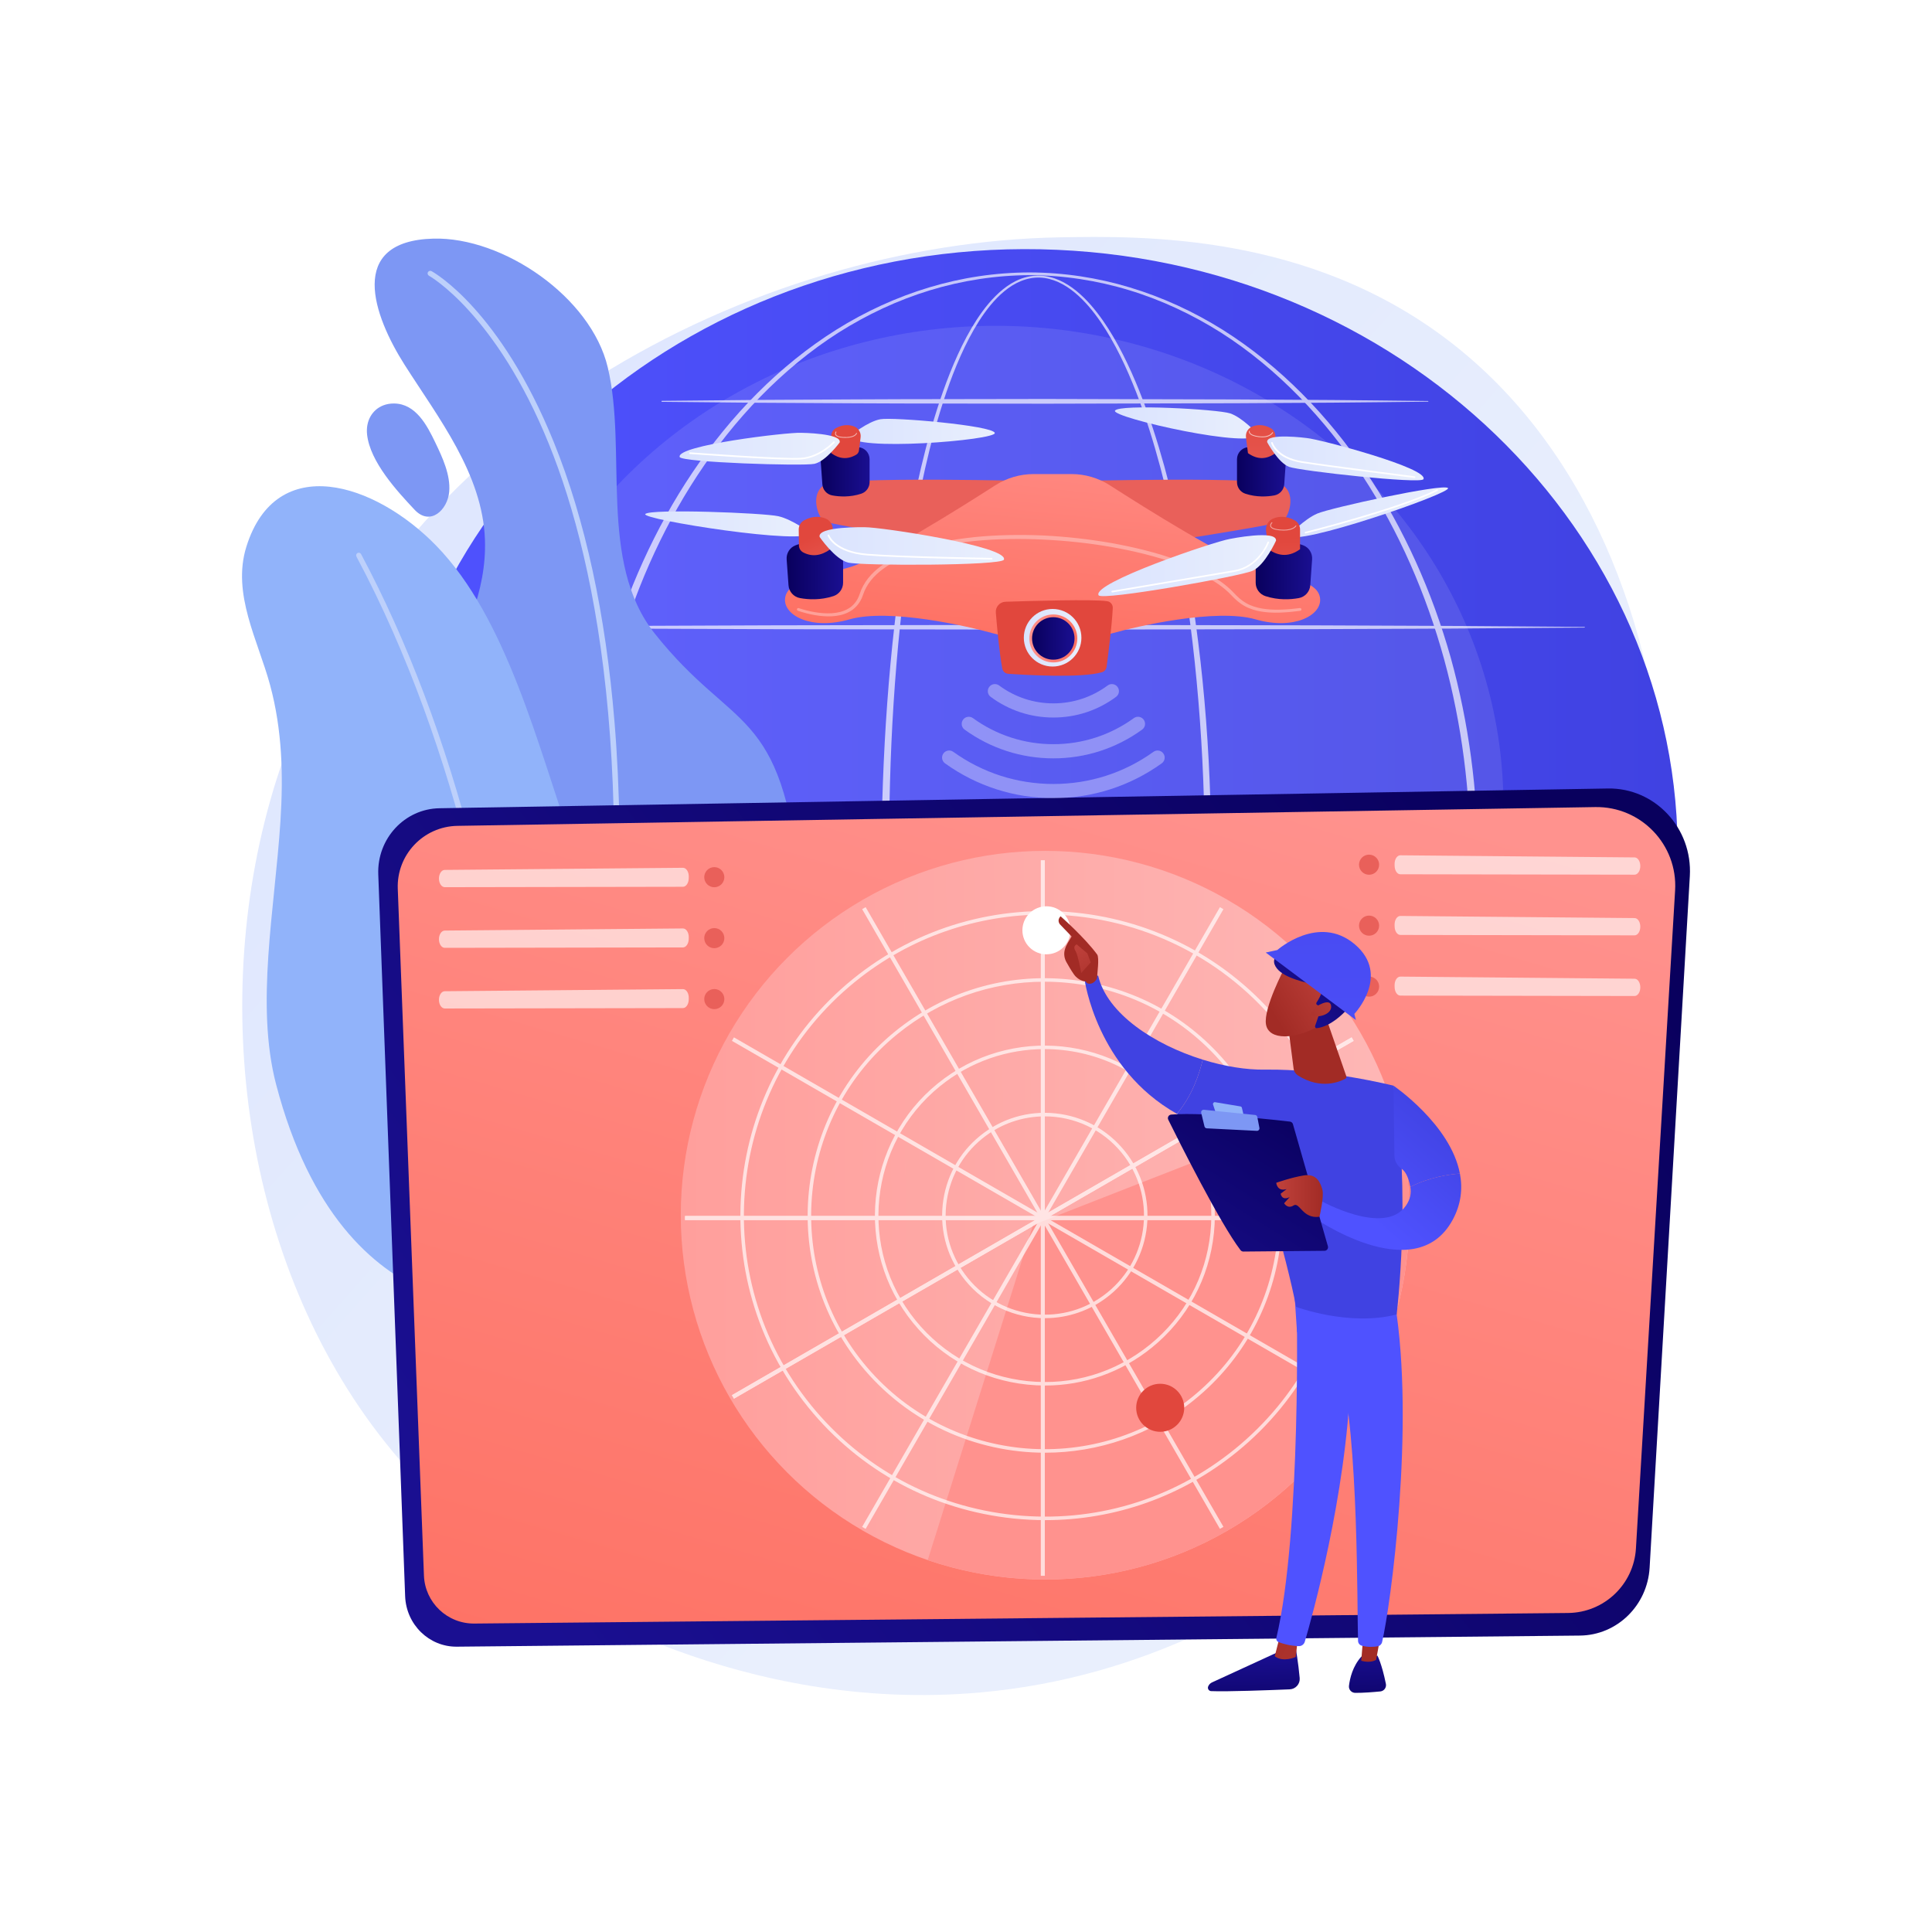 <?xml version="1.0" encoding="utf-8"?>
<!-- Generator: Adobe Illustrator 27.5.0, SVG Export Plug-In . SVG Version: 6.00 Build 0)  -->
<svg version="1.1" xmlns="http://www.w3.org/2000/svg" xmlns:xlink="http://www.w3.org/1999/xlink" x="0px" y="0px"
	 viewBox="0 0 3710 3710" style="enable-background:new 0 0 3710 3710;" xml:space="preserve">
<g id="Background">
	<g>
		<g>
			<rect style="fill:#FFFFFF;" width="3710" height="3710"/>
		</g>
	</g>
</g>
<g id="Illustration">
	<g>
		
			<linearGradient id="SVGID_1_" gradientUnits="userSpaceOnUse" x1="-3144.453" y1="5265.659" x2="-5180.406" y2="3068.122" gradientTransform="matrix(-0.997 0.1 -0.1 -0.995 -2488.753 5832.495)">
			<stop  offset="0" style="stop-color:#DAE3FE"/>
			<stop  offset="1" style="stop-color:#E9EFFD"/>
		</linearGradient>
		<path style="fill:url(#SVGID_1_);" d="M530.82,1497.447C744.754,818.911,1453.282,465.795,2035.087,455.736
			c158.857-2.747,478.479-8.272,749.354,200.507c520.197,400.948,540.741,1345.729,140.895,1943.161
			c-51.492,76.937-409.489,593.706-1042.209,650.544c-463.244,41.614-814.146-186.718-856.892-215.26
			c-54-36.057-173.803-122.592-288.458-267.415C468.378,2426.989,397.132,1921.465,530.82,1497.447z"/>
		<g>
			
				<linearGradient id="SVGID_00000078034017389150467530000014494370411541520005_" gradientUnits="userSpaceOnUse" x1="736.516" y1="1629.921" x2="3221.698" y2="1629.921">
				<stop  offset="0" style="stop-color:#4F52FF"/>
				<stop  offset="1" style="stop-color:#4042E2"/>
			</linearGradient>
			<path style="fill:url(#SVGID_00000078034017389150467530000014494370411541520005_);" d="M3220.652,1684.425
				c-27.887,635.247-606.353,1125.813-1292.039,1095.712c-685.686-30.102-1218.938-569.473-1191.05-1204.719
				c27.887-635.247,606.353-1125.813,1292.039-1095.712S3248.539,1049.179,3220.652,1684.425z"/>
			<ellipse style="opacity:0.1;fill:#FFFFFF;" cx="1911.847" cy="1546.855" rx="975.166" ry="921.221"/>
			<g style="opacity:0.68;">
				<path style="fill:#FFFFFF;" d="M2326.182,1649.683c-0.297,203.005-14.181,406.424-49.824,606.553
					c-9.027,49.992-19.494,99.744-31.974,149.02c-12.514,49.257-26.97,98.086-44.672,145.819
					c-17.849,47.607-38.571,94.526-66.66,137.38c-14.153,21.269-30.204,41.639-49.986,58.377
					c-9.888,8.316-20.741,15.685-32.666,21.08c-11.9,5.361-24.892,8.753-38.079,8.996c-13.172,0.388-26.358-2.204-38.492-7.095
					c-12.179-4.846-23.293-11.882-33.42-19.921c-20.251-16.214-36.656-36.358-51.062-57.458
					c-14.373-21.195-26.648-43.654-37.757-66.594c-11.065-22.973-20.904-46.489-29.872-70.308
					c-17.926-47.65-32.524-96.439-45.152-145.667c-12.603-49.243-23.179-98.972-32.28-148.949
					c-18.166-99.973-30.536-200.909-38.865-302.12c-8.268-101.228-12.383-202.779-12.837-304.342
					c-0.22-50.776,1.072-101.544,2.851-152.282c1.859-50.738,4.611-101.442,8.304-152.08
					c7.427-101.263,18.561-202.302,35.152-302.513c8.325-50.092,18.04-99.974,29.732-149.416
					c11.722-49.422,25.353-98.453,42.268-146.417c8.503-23.961,17.8-47.664,28.405-70.807c10.588-23.139,22.441-45.77,36.368-67.162
					c13.961-21.3,30.008-41.624,49.979-57.885c9.984-8.059,20.98-15.07,33.022-19.821c11.994-4.81,25.003-7.254,37.949-6.767
					c12.955,0.366,25.724,3.615,37.51,8.813c11.801,5.228,22.651,12.335,32.615,20.393c19.928,16.22,36.429,36.059,51.067,56.898
					c14.59,20.927,27.312,43.065,38.801,65.767c11.515,22.7,21.773,46.002,31.244,69.596c18.86,47.233,34.427,95.693,47.981,144.653
					c13.505,48.983,24.935,98.512,34.822,148.331C2309.769,1243.207,2325.641,1446.648,2326.182,1649.683z M2313.444,1649.683
					c0.153-101.212-3.727-202.447-12.169-303.305c-8.348-100.854-20.994-201.41-39.78-300.853
					c-9.387-49.714-20.314-99.146-33.308-148.031c-13.039-48.86-28.084-97.22-46.393-144.333
					c-18.441-46.98-39.818-93.136-68.185-134.849c-14.26-20.71-30.344-40.383-49.655-56.395
					c-9.652-7.957-20.133-14.952-31.483-20.104c-11.336-5.091-23.552-8.416-35.972-8.744c-12.414-0.399-24.817,2.084-36.301,6.8
					c-11.525,4.667-22.1,11.537-31.739,19.466c-19.28,15.992-34.894,36.097-48.464,57.236
					c-13.543,21.229-25.073,43.741-35.359,66.779c-10.301,23.042-19.316,46.666-27.545,70.553
					c-16.368,47.821-29.484,96.742-40.7,146.059c-11.187,49.335-20.404,99.117-28.237,149.109
					c-15.609,100.009-25.777,200.836-32.244,301.853c-6.514,101.03-8.879,202.292-8.708,303.512
					c-0.209,101.207,3.232,202.44,10.813,303.37c7.642,100.911,19.313,201.568,36.753,301.238
					c8.74,49.823,18.943,99.394,31.16,148.456c12.24,49.044,26.437,97.631,43.908,145.003c8.74,23.68,18.335,47.036,29.123,69.81
					c10.828,22.74,22.796,44.963,36.751,65.831c13.975,20.777,29.88,40.495,49.187,56.146c9.648,7.765,20.155,14.49,31.527,19.098
					c11.338,4.621,23.515,7.18,35.713,6.772c12.197-0.306,24.214-3.519,35.356-8.621c11.159-5.139,21.442-12.201,30.876-20.247
					c18.886-16.189,34.452-36.151,48.183-57.106c27.284-42.232,47.525-88.825,64.896-136.152
					c17.238-47.461,31.281-96.088,43.396-145.161c12.081-49.096,22.165-98.689,30.819-148.527
					c17.308-99.692,28.84-200.36,36.497-301.272C2309.896,1852.153,2313.474,1750.911,2313.444,1649.683z"/>
				<path style="fill:#FFFFFF;" d="M2838.276,1649.683c-0.67,130.653-17.43,261.368-52.373,387.368
					c-35.524,125.718-89.066,246.692-161.825,355.314c-36.381,54.252-77.606,105.323-123.677,151.666
					c-46.053,46.323-96.979,87.922-152.29,122.757c-55.365,34.697-115.161,62.474-177.756,81.325
					c-62.559,18.896-127.87,28.76-193.242,28.842c-65.374-0.031-130.699-9.846-193.286-28.697
					c-62.623-18.807-122.461-46.548-177.873-81.215c-55.361-34.804-106.351-76.372-152.468-122.678
					c-46.135-46.326-87.427-97.388-123.881-151.639c-72.885-108.634-126.52-229.652-162.185-355.422
					c-35.213-126.029-51.928-256.883-52.472-387.62c0.324-65.389,4.679-130.75,13.321-195.559
					c8.684-64.798,21.76-129.025,39.366-192.001c35.739-125.726,89.447-246.677,162.373-355.215
					c36.465-54.209,77.764-105.223,123.894-151.497c46.117-46.247,97.075-87.782,152.428-122.492
					c55.397-34.592,115.224-62.158,177.755-80.959c62.492-18.873,127.728-28.725,193.029-28.805
					c65.3,0.126,130.522,10.025,192.987,28.938c62.505,18.845,122.287,46.456,177.635,81.079
					c55.302,34.745,106.2,76.309,152.253,122.573c46.064,46.29,87.294,97.314,123.688,151.523
					c72.801,108.527,126.415,229.43,162.011,355.107C2820.697,1388.333,2837.531,1519.03,2838.276,1649.683z M2823.673,1649.683
					c-0.235-129.394-16.399-258.92-50.585-383.814c-34.408-124.693-86.216-245.039-157.457-353.25
					c-35.603-54.05-76.03-104.99-121.301-151.288c-45.285-46.229-95.309-88.029-149.988-122.788
					c-54.743-34.572-113.86-62.377-175.832-81.197c-61.941-18.84-126.612-28.74-191.398-28.947
					c-64.786,0.255-129.442,10.201-191.357,29.08c-61.946,18.863-121.02,46.715-175.714,81.317
					c-54.628,34.794-104.589,76.623-149.81,122.869c-45.205,46.316-85.563,97.264-121.097,151.314
					c-71.116,108.2-122.831,228.499-157.095,353.14c-17.054,62.395-29.427,126.019-37.798,190.123
					c-8.385,64.112-12.531,128.767-12.689,193.441c0.194,64.674,4.373,129.324,12.791,193.426
					c8.406,64.096,20.823,127.703,37.911,190.077c34.34,124.597,86.125,244.828,157.283,352.933
					c35.545,54.007,75.909,104.908,121.11,151.171c45.221,46.186,95.151,87.982,149.771,122.683
					c54.679,34.526,113.741,62.204,175.595,81.062c61.818,18.901,126.385,28.884,191.099,29.188
					c64.712-0.253,129.296-10.187,191.144-29.044c61.882-18.815,120.983-46.454,175.712-80.95
					c54.669-34.671,104.661-76.436,149.947-122.606c45.266-46.245,85.7-97.138,121.314-151.145
					c71.282-108.116,123.164-228.391,157.645-353.043C2807.124,1908.584,2823.364,1779.077,2823.673,1649.683z"/>
				<path style="fill:#FFFFFF;" d="M970.669,1203.552l259.012-1.767l259.014-1.012l518.025-0.81l518.027,0.892l259.012,1.098
					l259.014,1.914c0.355,0.003,0.643,0.292,0.639,0.649c-0.003,0.353-0.288,0.638-0.639,0.639l-259.014,1.915l-259.012,1.098
					l-518.027,0.892l-518.025-0.81l-259.014-1.011l-259.012-1.768c-0.531-0.003-0.958-0.435-0.953-0.966
					C969.719,1203.979,970.144,1203.555,970.669,1203.552z"/>
				<path style="fill:#FFFFFF;" d="M1271.154,769.726l183.891-1.773l183.893-1.004c61.297-0.429,122.594-0.383,183.891-0.514
					l183.891-0.297l367.784,0.894l183.891,1.096c61.297,0.652,122.594,1.034,183.891,1.915c0.356,0.006,0.641,0.299,0.636,0.654
					c-0.005,0.35-0.287,0.631-0.636,0.636c-61.297,0.883-122.594,1.264-183.891,1.915l-183.891,1.098l-367.784,0.892l-183.891-0.296
					c-61.297-0.133-122.594-0.087-183.891-0.514l-183.893-1.006l-183.891-1.773c-0.529-0.005-0.956-0.439-0.95-0.97
					C1270.209,770.153,1270.633,769.733,1271.154,769.726z"/>
				<path style="fill:#FFFFFF;" d="M880.658,1637.375l281.516-1.767l281.516-1.011l563.031-0.812l563.031,0.892l281.516,1.099
					l281.515,1.913c0.355,0.003,0.644,0.294,0.641,0.649c-0.003,0.353-0.289,0.638-0.641,0.641l-281.515,1.913l-281.516,1.099
					l-563.031,0.892l-563.031-0.81l-281.516-1.012l-281.516-1.767c-0.529-0.003-0.957-0.436-0.953-0.966
					C879.708,1637.804,880.134,1637.38,880.658,1637.375z"/>
				<path style="fill:#FFFFFF;" d="M970.669,2071.201l259.012-1.768l259.014-1.01l518.025-0.81l518.027,0.892l259.012,1.098
					l259.014,1.915c0.355,0.002,0.643,0.292,0.639,0.649c-0.003,0.353-0.288,0.637-0.639,0.639l-259.014,1.915l-259.012,1.098
					l-518.027,0.892l-518.025-0.81l-259.014-1.01l-259.012-1.768c-0.531-0.003-0.958-0.436-0.953-0.966
					C969.719,2071.628,970.144,2071.204,970.669,2071.201z"/>
				<path style="fill:#FFFFFF;" d="M2779.35,2509.352H1308.218c-1.86,0-3.366-1.505-3.366-3.366s1.505-3.366,3.366-3.366H2779.35
					c1.86,0,3.366,1.505,3.366,3.366S2781.211,2509.352,2779.35,2509.352z"/>
			</g>
		</g>
		<g>
			<g>
				<g>
					<path style="fill:#7D97F4;" d="M906.576,1179.38c16.308-45.824,26.44-93.057,24.664-143.128
						c-4.476-126.16-89.497-233.765-154.405-335.914c-59.656-93.884-111.841-237.671,55.403-242.112
						c133.241-3.538,302.539,111.675,334.818,247.105c38.2,160.288-19.192,373.608,90.256,511.284
						c153.113,192.604,242.748,135.244,279.689,483.736c15.785,148.908-57.989,239.789-147.668,295.046
						c-141.545,87.215-322.408,77.208-453.403-25.175c-115.726-90.449-193.613-229.856-188.046-378.693
						C753.509,1441.207,857.736,1316.613,906.576,1179.38z"/>
					<path style="fill:#BDD0FB;" d="M1135.723,2288.499c-0.233,0-0.47-0.016-0.71-0.049c-2.761-0.388-4.684-2.942-4.296-5.703
						c107.123-760.912,17.492-1197.51-76.566-1429.782C952.659,602.331,825.039,530.189,823.761,529.489
						c-2.445-1.338-3.343-4.408-2.002-6.853c1.338-2.449,4.414-3.336,6.853-2.002c5.344,2.925,132.063,74.591,234.897,328.541
						c60.194,148.645,99.386,329.245,116.491,536.776c21.354,259.157,8.138,561.355-39.284,898.202
						C1140.361,2286.675,1138.198,2288.499,1135.723,2288.499z"/>
				</g>
				<path style="fill:#7D97F4;" d="M735.972,778.45c6.206-2.41,13.167-3.695,20.732-3.628c41.838,0.371,63.433,42.162,79.19,74.956
					c13.494,28.083,29.504,62.21,26.714,94.48c-3.016,34.889-36.364,66.623-66.386,34.707
					c-34.126-36.279-85.477-92.09-91.291-144.342C702.04,808.649,714.478,786.798,735.972,778.45z"/>
			</g>
			<g>
				<path style="fill:#91B3FA;" d="M530.228,2082.434c-40.093-153.021-2.495-337.561,8.283-505.016
					c5.698-88.538,3.45-175.565-19.803-261.69c-23.119-85.63-74.031-175.496-45.494-266.276
					c57.504-182.889,246.696-122.488,364.189-1.849c136.343,139.994,195.644,386.086,261.652,573.428
					c39.793,112.939,93.833,227.379,120.86,343.9c44.773,193.028,14.947,333.496-68.891,435.112
					c-80.41,97.465-215.142,130.189-331.397,80.691C714.607,2436.019,594.907,2329.288,530.228,2082.434z"/>
				<path style="fill:#BDD0FB;" d="M1019.607,2759.27c-0.105,0-0.21-0.003-0.315-0.01c-2.784-0.171-4.901-2.564-4.73-5.347
					c0.145-2.393,14.252-242.96-19.343-569.506c-30.985-301.218-110.055-739.289-310.766-1115.65
					c-1.315-2.462-0.381-5.519,2.077-6.83c2.455-1.315,5.515-0.385,6.83,2.077c89,166.887,161.799,359.625,216.37,572.859
					c43.635,170.516,75.787,354.455,95.554,546.709c33.657,327.322,19.504,568.56,19.356,570.959
					C1024.475,2757.209,1022.253,2759.27,1019.607,2759.27z"/>
			</g>
		</g>
		<g>
			<g>
				
					<linearGradient id="SVGID_00000003803440590885399240000014144069716660146874_" gradientUnits="userSpaceOnUse" x1="2981.865" y1="1554.547" x2="996.923" y2="3065.896">
					<stop  offset="0" style="stop-color:#09005D"/>
					<stop  offset="1" style="stop-color:#1A0F91"/>
				</linearGradient>
				<path style="fill:url(#SVGID_00000003803440590885399240000014144069716660146874_);" d="M843.913,1552.061l2243.593-37.914
					c90.328-1.526,162.829,75.947,157.461,168.26l-77.226,1328.049c-4.226,72.683-62.687,129.618-133.814,130.322l-2156.635,21.328
					c-53.269,0.527-97.28-42.424-99.309-96.915l-51.599-1386.067C723.83,1610.53,776.864,1553.194,843.913,1552.061z"/>
				
					<linearGradient id="SVGID_00000082340906189951550530000003426467350516221626_" gradientUnits="userSpaceOnUse" x1="2227.067" y1="1400.211" x2="1598.019" y2="3543.82">
					<stop  offset="0" style="stop-color:#FF928E"/>
					<stop  offset="1" style="stop-color:#FE7062"/>
				</linearGradient>
				<path style="fill:url(#SVGID_00000082340906189951550530000003426467350516221626_);" d="M878.304,1585.894l2185.036-36.072
					c87.971-1.453,158.58,72.256,153.352,160.083l-75.21,1263.51c-4.116,69.151-61.052,123.32-130.322,123.989l-2100.348,20.292
					c-51.879,0.501-94.741-40.362-96.717-92.205l-50.252-1318.709C761.356,1641.521,813.006,1586.972,878.304,1585.894z"/>
			</g>
			<g>
				<g>
					
						<linearGradient id="SVGID_00000014611739158859358330000010612487720817560494_" gradientUnits="userSpaceOnUse" x1="440.269" y1="2321.639" x2="-574.162" y2="4449.955" gradientTransform="matrix(0.433 0.901 -0.901 0.433 4818.369 929.254)">
						<stop  offset="0" style="stop-color:#FEBBBA"/>
						<stop  offset="1" style="stop-color:#FF928E"/>
					</linearGradient>
					
						<circle style="fill:url(#SVGID_00000014611739158859358330000010612487720817560494_);" cx="2006.901" cy="2333.516" r="699.596"/>
					
						<linearGradient id="SVGID_00000072276307049104560340000004873836112161458307_" gradientUnits="userSpaceOnUse" x1="2315.983" y1="1775.523" x2="2278.961" y2="2239.986">
						<stop  offset="0" style="stop-color:#FEBBBA"/>
						<stop  offset="1" style="stop-color:#FF928E"/>
					</linearGradient>
					<path style="fill:url(#SVGID_00000072276307049104560340000004873836112161458307_);" d="M2448.06,2876.483
						c239.555-194.637,316.806-514.967,213.987-788.836c-293.17,113.854-678.379,264.745-678.379,264.745l-202.154,643.467
						C2001.714,3070.557,2254.268,3033.938,2448.06,2876.483z"/>
				</g>
				<g style="opacity:0.68;">
					
						<rect x="1998.639" y="1651.892" transform="matrix(0.866 -0.5 0.5 0.866 -901.198 1314.648)" style="fill:#FFFFFF;" width="7.754" height="1374.109"/>
					
						<rect x="1998.639" y="1651.893" transform="matrix(0.5 -0.866 0.866 0.5 -1024.342 2903.638)" style="fill:#FFFFFF;" width="7.754" height="1374.109"/>
					<rect x="1315.461" y="2335.07" style="fill:#FFFFFF;" width="1374.109" height="7.754"/>
					
						<rect x="1315.461" y="2335.07" transform="matrix(0.866 -0.5 0.5 0.866 -901.209 1314.68)" style="fill:#FFFFFF;" width="1374.109" height="7.754"/>
					<rect x="1315.461" y="2335.07" style="fill:#FFFFFF;" width="1374.109" height="7.754"/>
					
						<rect x="1315.461" y="2335.07" transform="matrix(0.866 -0.5 0.5 0.866 -901.209 1314.68)" style="fill:#FFFFFF;" width="1374.109" height="7.754"/>
					
						<rect x="1315.461" y="2335.07" transform="matrix(0.5 -0.866 0.866 0.5 -1024.336 2903.672)" style="fill:#FFFFFF;" width="1374.109" height="7.754"/>
					<rect x="1998.639" y="1651.892" style="fill:#FFFFFF;" width="7.754" height="1374.109"/>
					<path style="fill:#FFFFFF;" d="M2007.49,2919.1c-20.335,0-40.776-1.052-61.282-3.172
						c-155.4-16.079-295.236-91.708-393.755-212.958c-203.367-250.302-165.184-619.393,85.115-822.767
						c250.312-203.37,619.396-165.178,822.767,85.118c203.367,250.303,165.185,619.393-85.118,822.763l-2.123-2.613l2.123,2.613
						C2269.963,2873.601,2141.262,2919.1,2007.49,2919.1z M2005.849,1756.236c-128.149,0-257.057,42.275-364.035,129.194
						c-247.423,201.03-285.165,565.874-84.135,813.294c97.381,119.856,235.611,194.618,389.219,210.509
						c153.638,15.882,304.219-28.986,424.072-126.374c119.856-97.381,194.618-235.611,210.509-389.219
						c15.892-153.612-28.99-304.216-126.371-424.072C2340.997,1829.124,2174.087,1756.236,2005.849,1756.236z"/>
					<path style="fill:#FFFFFF;" d="M2006.819,2789.614c-132.606,0-264.13-57.433-354.073-168.133
						c-158.433-195.002-128.685-482.544,66.311-640.981c94.469-76.753,213.195-112.116,334.224-99.596
						c121.066,12.526,230.007,71.445,306.757,165.907c76.75,94.462,112.119,213.158,99.596,334.221
						c-12.526,121.066-71.445,230.01-165.907,306.76C2209.427,2756.285,2107.802,2789.614,2006.819,2789.614z M2005.55,1885.167
						c-102.683,0-201.454,34.916-282.247,100.559c-192.116,156.096-221.425,439.388-65.332,631.508
						c156.1,192.12,439.388,221.431,631.508,65.332l2.123,2.613l-2.123-2.613c93.069-75.616,151.117-182.949,163.459-302.224
						c12.339-119.278-22.511-236.219-98.127-329.284c-75.613-93.069-182.946-151.117-302.221-163.459
						C2036.857,1885.972,2021.153,1885.167,2005.55,1885.167z"/>
					<path style="fill:#FFFFFF;" d="M2007.006,2660.617c-11.353,0-22.758-0.588-34.202-1.771
						c-86.732-8.973-164.777-51.182-219.762-118.854c-113.503-139.698-92.191-345.695,47.504-459.198
						c139.702-113.506,345.692-92.191,459.198,47.507c54.981,67.672,80.323,152.705,71.35,239.437
						c-8.973,86.729-51.185,164.773-118.857,219.758C2153.496,2635.223,2081.666,2660.617,2007.006,2660.617z M2006.093,2014.578
						c-70.863,0-142.144,23.379-201.3,71.442c-136.819,111.163-157.687,312.909-46.524,449.726
						c53.847,66.278,130.285,107.616,215.226,116.405c84.941,8.802,168.221-16.03,234.496-69.88
						c66.278-53.847,107.62-130.285,116.405-215.226c8.789-84.944-16.026-168.221-69.877-234.496
						C2191.422,2054.887,2099.122,2014.578,2006.093,2014.578z"/>
					<path style="fill:#FFFFFF;" d="M2006.579,2531.268c-57.391,0-114.315-24.858-153.244-72.766
						c-33.216-40.884-48.523-92.254-43.103-144.648c5.42-52.398,30.922-99.547,71.803-132.763
						c40.881-33.213,92.26-48.539,144.649-43.103c52.398,5.42,99.547,30.919,132.763,71.8
						c68.569,84.398,55.695,208.846-28.697,277.415C2094.264,2516.846,2050.284,2531.268,2006.579,2531.268z M2006.218,2143.749
						c-42.219,0-84.691,13.929-119.935,42.567c-39.487,32.082-64.119,77.621-69.354,128.228
						c-5.236,50.61,9.551,100.228,41.634,139.712c66.232,81.516,186.43,93.953,267.943,27.721
						c81.512-66.229,93.946-186.427,27.717-267.943C2116.631,2167.762,2061.643,2143.749,2006.218,2143.749z"/>
				</g>
				
					<linearGradient id="SVGID_00000112593570971126388020000015880321615242672260_" gradientUnits="userSpaceOnUse" x1="2243.094" y1="2678.299" x2="2429.328" y2="2370.901">
					<stop  offset="0" style="stop-color:#E1473D"/>
					<stop  offset="1" style="stop-color:#E9605A"/>
				</linearGradient>
				
					<circle style="fill:url(#SVGID_00000112593570971126388020000015880321615242672260_);" cx="2227.919" cy="2703.346" r="46.123"/>
				
					<ellipse transform="matrix(0.707 -0.707 0.707 0.707 -674.521 1944.409)" style="fill:#FFFFFF;" cx="2009.849" cy="1786.423" rx="46.124" ry="46.123"/>
			</g>
			<g>
				<g>
					
						<linearGradient id="SVGID_00000124161576717855550260000006622481866620256937_" gradientUnits="userSpaceOnUse" x1="-3650.631" y1="8378.3" x2="-3520.491" y2="8158.409" gradientTransform="matrix(-1 0.007 0.007 1 1648.857 -39.845)">
						<stop  offset="0" style="stop-color:#E1473D"/>
						<stop  offset="1" style="stop-color:#E9605A"/>
					</linearGradient>
					<path style="fill:url(#SVGID_00000124161576717855550260000006622481866620256937_);" d="M1352.344,1684.588
						c0.07,10.663,8.771,19.251,19.435,19.18c10.663-0.07,19.251-8.771,19.18-19.435c-0.07-10.663-8.772-19.251-19.435-19.18
						C1360.861,1665.223,1352.273,1673.925,1352.344,1684.588z"/>
				</g>
				<g>
					
						<linearGradient id="SVGID_00000089538108498651408540000014057650441784111493_" gradientUnits="userSpaceOnUse" x1="-8336.496" y1="9432.622" x2="-8177.188" y2="9292.386" gradientTransform="matrix(-1 0.007 0.007 1 1648.857 -39.845)">
						<stop  offset="0" style="stop-color:#E1473D"/>
						<stop  offset="1" style="stop-color:#E9605A"/>
					</linearGradient>
					<path style="fill:url(#SVGID_00000089538108498651408540000014057650441784111493_);" d="M1352.344,1801.635
						c0.07,10.663,8.771,19.251,19.435,19.181c10.663-0.071,19.251-8.772,19.18-19.435c-0.07-10.664-8.772-19.251-19.435-19.181
						C1360.861,1782.271,1352.273,1790.972,1352.344,1801.635z"/>
				</g>
				<g>
					
						<linearGradient id="SVGID_00000011018969192219120940000016930104680445977474_" gradientUnits="userSpaceOnUse" x1="-10130.464" y1="9109.602" x2="-9998.081" y2="9018.728" gradientTransform="matrix(-1 0.007 0.007 1 1648.857 -39.845)">
						<stop  offset="0" style="stop-color:#E1473D"/>
						<stop  offset="1" style="stop-color:#E9605A"/>
					</linearGradient>
					<path style="fill:url(#SVGID_00000011018969192219120940000016930104680445977474_);" d="M1352.344,1918.683
						c0.07,10.663,8.771,19.25,19.435,19.18c10.663-0.071,19.251-8.772,19.18-19.435c-0.07-10.663-8.772-19.251-19.435-19.18
						C1360.861,1899.318,1352.273,1908.02,1352.344,1918.683z"/>
				</g>
				<path style="opacity:0.62;fill:#FFFFFF;" d="M1322.641,1683.583l-0.079,3.289c-0.213,8.902-5.13,15.966-11.138,16l-457.29,0.784
					c-6.204,0.036-11.243-7.418-11.233-16.616l0,0c0.01-9.02,4.88-16.374,10.963-16.557l457.369-4.072
					C1317.656,1666.218,1322.868,1674.065,1322.641,1683.583z"/>
				<path style="opacity:0.62;fill:#FFFFFF;" d="M1322.641,1800.059l-0.079,3.288c-0.213,8.902-5.13,15.966-11.138,16l-457.29,0.784
					c-6.204,0.036-11.243-7.419-11.233-16.616l0,0c0.01-9.02,4.88-16.375,10.963-16.556l457.369-4.072
					C1317.656,1782.694,1322.868,1790.542,1322.641,1800.059z"/>
				<path style="opacity:0.62;fill:#FFFFFF;" d="M1322.641,1916.536l-0.079,3.289c-0.213,8.902-5.13,15.966-11.138,16l-457.29,0.784
					c-6.204,0.036-11.243-7.419-11.233-16.616l0,0c0.01-9.02,4.88-16.374,10.963-16.557l457.369-4.072
					C1317.656,1899.171,1322.868,1907.018,1322.641,1916.536z"/>
			</g>
			<g>
				<g>
					
						<linearGradient id="SVGID_00000157290803610027772050000012966738837369310338_" gradientUnits="userSpaceOnUse" x1="2799.707" y1="1403.305" x2="2770.538" y2="1515.494" gradientTransform="matrix(1 0.007 -0.007 1 -87.058 -39.845)">
						<stop  offset="0" style="stop-color:#E1473D"/>
						<stop  offset="1" style="stop-color:#E9605A"/>
					</linearGradient>
					<path style="fill:url(#SVGID_00000157290803610027772050000012966738837369310338_);" d="M2648.312,1660.594
						c-0.07,10.663-8.771,19.251-19.435,19.18c-10.664-0.07-19.251-8.771-19.181-19.435c0.071-10.663,8.772-19.251,19.435-19.18
						C2639.795,1641.23,2648.382,1649.931,2648.312,1660.594z"/>
				</g>
				<g>
					
						<linearGradient id="SVGID_00000121237056502539681960000013966374239709903002_" gradientUnits="userSpaceOnUse" x1="2828.935" y1="1410.904" x2="2799.766" y2="1523.093" gradientTransform="matrix(1 0.007 -0.007 1 -87.058 -39.845)">
						<stop  offset="0" style="stop-color:#E1473D"/>
						<stop  offset="1" style="stop-color:#E9605A"/>
					</linearGradient>
					<path style="fill:url(#SVGID_00000121237056502539681960000013966374239709903002_);" d="M2648.312,1777.642
						c-0.07,10.663-8.771,19.251-19.435,19.18c-10.664-0.07-19.251-8.772-19.181-19.435c0.071-10.664,8.772-19.251,19.435-19.181
						C2639.795,1758.277,2648.382,1766.978,2648.312,1777.642z"/>
				</g>
				<g>
					
						<linearGradient id="SVGID_00000075867485135151919160000008952207732906617005_" gradientUnits="userSpaceOnUse" x1="2858.163" y1="1418.503" x2="2828.993" y2="1530.692" gradientTransform="matrix(1 0.007 -0.007 1 -87.058 -39.845)">
						<stop  offset="0" style="stop-color:#E1473D"/>
						<stop  offset="1" style="stop-color:#E9605A"/>
					</linearGradient>
					<path style="fill:url(#SVGID_00000075867485135151919160000008952207732906617005_);" d="M2648.312,1894.69
						c-0.07,10.663-8.771,19.25-19.435,19.18c-10.664-0.07-19.251-8.772-19.181-19.435c0.071-10.663,8.772-19.251,19.435-19.18
						C2639.795,1875.325,2648.382,1884.026,2648.312,1894.69z"/>
				</g>
				<path style="opacity:0.62;fill:#FFFFFF;" d="M2678.013,1659.59l0.077,3.289c0.209,8.902,5.046,15.966,10.955,16l449.767,0.784
					c6.102,0.036,11.058-7.418,11.048-16.616l0,0c-0.01-9.02-4.8-16.374-10.783-16.557l-449.844-4.072
					C2682.917,1642.225,2677.79,1650.072,2678.013,1659.59z"/>
				<path style="opacity:0.62;fill:#FFFFFF;" d="M2678.013,1776.066l0.077,3.289c0.209,8.902,5.046,15.966,10.955,16l449.767,0.784
					c6.102,0.036,11.058-7.419,11.048-16.616l0,0c-0.01-9.02-4.8-16.374-10.783-16.556l-449.844-4.072
					C2682.917,1758.701,2677.79,1766.548,2678.013,1776.066z"/>
				<path style="opacity:0.62;fill:#FFFFFF;" d="M2678.013,1892.543l0.077,3.288c0.209,8.902,5.046,15.966,10.955,16l449.767,0.784
					c6.102,0.036,11.058-7.418,11.048-16.616l0,0c-0.01-9.02-4.8-16.374-10.783-16.557l-449.844-4.072
					C2682.917,1875.178,2677.79,1883.025,2678.013,1892.543z"/>
			</g>
		</g>
		<g>
			
				<linearGradient id="SVGID_00000124134149786826934090000003391060207176633017_" gradientUnits="userSpaceOnUse" x1="-956.856" y1="3311.539" x2="-951.532" y2="3175.78" gradientTransform="matrix(-1 0 0 1 1453.947 0)">
				<stop  offset="0" style="stop-color:#09005D"/>
				<stop  offset="1" style="stop-color:#1A0F91"/>
			</linearGradient>
			<path style="fill:url(#SVGID_00000124134149786826934090000003391060207176633017_);" d="M2488.062,3164.039
				c0,0,5.176,29.306,7.714,58.316c0.991,11.338-7.749,21.182-19.121,21.656c-38.632,1.609-121.269,4.738-150.922,3.415
				c-4.458-0.199-7.372-4.763-5.722-8.909l0,0c1.382-3.473,4.048-6.283,7.446-7.844l136.501-62.737L2488.062,3164.039z"/>
			
				<linearGradient id="SVGID_00000100365013331239412310000003581458123516756356_" gradientUnits="userSpaceOnUse" x1="2387.041" y1="3118.167" x2="2681.446" y2="3279.992">
				<stop  offset="0" style="stop-color:#A22B25"/>
				<stop  offset="1" style="stop-color:#C0423C"/>
			</linearGradient>
			<path style="fill:url(#SVGID_00000100365013331239412310000003581458123516756356_);" d="M2492.302,3146.82l-4.158,35.054
				c0,0-23.912,11.131-40.241-1.403l9.902-39.064L2492.302,3146.82z"/>
			
				<linearGradient id="SVGID_00000178885630108815859250000008585698072643163292_" gradientUnits="userSpaceOnUse" x1="-1049.854" y1="2415.711" x2="-1020.685" y2="1805.401" gradientTransform="matrix(-1 0 0 1 1453.947 0)">
				<stop  offset="0" style="stop-color:#4F52FF"/>
				<stop  offset="1" style="stop-color:#4042E2"/>
			</linearGradient>
			<path style="fill:url(#SVGID_00000178885630108815859250000008585698072643163292_);" d="M2489.177,2487.791
				c1.796,9.155,9.643,456.815-38.208,657.427c-0.781,3.274,0.878,6.647,3.994,7.92c7.339,2.999,21.728,7.341,38.971,7.92
				c5.34,0.18,10.128-3.292,11.634-8.418c13.678-46.545,79.222-279.749,87.772-502.521c9.553-248.927,0-8.476,0-8.476
				l-5.603-153.871L2489.177,2487.791z"/>
			
				<linearGradient id="SVGID_00000048482991856834803530000002696594398996473526_" gradientUnits="userSpaceOnUse" x1="-1174.565" y1="3303.001" x2="-1169.241" y2="3167.242" gradientTransform="matrix(-1 0 0 1 1453.947 0)">
				<stop  offset="0" style="stop-color:#09005D"/>
				<stop  offset="1" style="stop-color:#1A0F91"/>
			</linearGradient>
			<path style="fill:url(#SVGID_00000048482991856834803530000002696594398996473526_);" d="M2645.083,3179.328
				c0,0,8.24,14.795,16.219,54.108c1.441,7.1-3.52,13.895-10.73,14.604c-12.756,1.253-32.395,2.867-48.125,2.759
				c-7.252-0.05-12.911-6.365-12.037-13.563c1.742-14.35,7.17-37.892,23.94-56.242L2645.083,3179.328z"/>
			
				<linearGradient id="SVGID_00000162334311717902872960000000338820851705386624_" gradientUnits="userSpaceOnUse" x1="2726.074" y1="3195.849" x2="2975.635" y2="3287.485">
				<stop  offset="0" style="stop-color:#A22B25"/>
				<stop  offset="1" style="stop-color:#C0423C"/>
			</linearGradient>
			<path style="fill:url(#SVGID_00000162334311717902872960000000338820851705386624_);" d="M2652.32,3134.24l-9.718,53.012
				c0,0-9.609,7.146-28.618,1.965l4.639-57.037L2652.32,3134.24z"/>
			
				<linearGradient id="SVGID_00000128482568932204061300000005859249588287559353_" gradientUnits="userSpaceOnUse" x1="-1127.709" y1="2411.991" x2="-1098.54" y2="1801.681" gradientTransform="matrix(-1 0 0 1 1453.947 0)">
				<stop  offset="0" style="stop-color:#4F52FF"/>
				<stop  offset="1" style="stop-color:#4042E2"/>
			</linearGradient>
			<path style="fill:url(#SVGID_00000128482568932204061300000005859249588287559353_);" d="M2678.574,2501.528
				c39.136,236.19-8.489,583.762-24.552,651.791c-0.983,4.165-4.344,7.355-8.566,8.055c-7.17,1.188-18.974,2.159-30.61-1.222
				c-4.01-1.165-6.827-4.781-6.991-8.953c-2.154-54.999,1.724-392.639-34.742-526.075c-1.848-6.763-5.978-12.66-11.691-16.723
				l-70.778-50.317l-5.426-81.333L2678.574,2501.528z"/>
			<g>
				
					<linearGradient id="SVGID_00000101808842827205556130000012569471340193270450_" gradientUnits="userSpaceOnUse" x1="7706.885" y1="10424.825" x2="7121.256" y2="9879.584" gradientTransform="matrix(-1 0 0 1 1453.947 0)">
					<stop  offset="0" style="stop-color:#4F52FF"/>
					<stop  offset="1" style="stop-color:#4042E2"/>
				</linearGradient>
				<path style="fill:url(#SVGID_00000101808842827205556130000012569471340193270450_);" d="M2429.197,2053.995
					c117.284-1.938,246.693,30.795,246.693,30.795c34.96,203.99,6.114,439.277,6.114,439.277
					c-90.799,23.812-193.225-14.558-193.225-14.558c-15.091-85.263-85.502-325.22-85.502-325.22
					c-57.305-7.113-104.51-23.645-143.386-45.504c29.653-34.372,43.632-78.109,49.704-103.963
					C2351.062,2047.71,2393.023,2054.593,2429.197,2053.995z"/>
				
					<linearGradient id="SVGID_00000101807161531553751970000010126107725258794400_" gradientUnits="userSpaceOnUse" x1="7991.995" y1="10118.575" x2="7406.368" y2="9573.335" gradientTransform="matrix(-1 0 0 1 1453.947 0)">
					<stop  offset="0" style="stop-color:#4F52FF"/>
					<stop  offset="1" style="stop-color:#4042E2"/>
				</linearGradient>
				<path style="fill:url(#SVGID_00000101807161531553751970000010126107725258794400_);" d="M2082.762,1881.242
					c11.522-13.915,26.103-7.333,26.103-7.333c17.26,72.905,107.757,132.018,200.731,160.912
					c-6.072,25.854-20.052,69.591-49.704,103.963C2105.594,2052.03,2082.762,1881.242,2082.762,1881.242z"/>
			</g>
			<g>
				
					<linearGradient id="SVGID_00000166671263155000585840000000276068109867452093_" gradientUnits="userSpaceOnUse" x1="11127.124" y1="1967.547" x2="11279.335" y2="2313.859" gradientTransform="matrix(1 0 0 1 -8993.831 0)">
					<stop  offset="0" style="stop-color:#A22B25"/>
					<stop  offset="1" style="stop-color:#C0423C"/>
				</linearGradient>
				<path style="fill:url(#SVGID_00000166671263155000585840000000276068109867452093_);" d="M2085.559,1884.781
					c-1.206,3.833,12.755,9.668,20.974-6.006c0.287-7.513,4.856-39.696,0.367-45.816c-23.907-32.594-70.259-73.452-70.259-73.452
					c-7.834,7.729-1.381,15.323-1.381,15.323l22.486,23.424c-4.702,8.499-10.439,15.673-13.128,25.953
					c-2.036,7.785-0.791,16.105,3.141,23.191c3.948,7.11,9.333,16.354,14.423,23.588
					C2071.818,1884.678,2085.559,1884.781,2085.559,1884.781z"/>
				
					<linearGradient id="SVGID_00000008106635024313158160000016745609737075651223_" gradientUnits="userSpaceOnUse" x1="-669.471" y1="1913.046" x2="-605.959" y2="1815.397" gradientTransform="matrix(-1 0 0 1 1453.947 0)">
					<stop  offset="0" style="stop-color:#A22B25"/>
					<stop  offset="1" style="stop-color:#C0423C"/>
				</linearGradient>
				<path style="fill:url(#SVGID_00000008106635024313158160000016745609737075651223_);" d="M2067.582,1813.452l20.49,17.371
					l6.433,17.295l-18.269,20.268c0,0-6.142-34.316-10.708-41.743C2060.963,1819.216,2063.331,1815.625,2067.582,1813.452z"/>
			</g>
			
				<linearGradient id="SVGID_00000119817802745604961600000008081029071400498581_" gradientUnits="userSpaceOnUse" x1="2606.68" y1="2319.919" x2="2774.964" y2="2129.198">
				<stop  offset="0" style="stop-color:#4F52FF"/>
				<stop  offset="1" style="stop-color:#4042E2"/>
			</linearGradient>
			<path style="fill:url(#SVGID_00000119817802745604961600000008081029071400498581_);" d="M2677.714,2219.512l-1.824-134.722
				c0,0,109.549,74.434,127.565,168.809c-20.699,1.524-58.366,6.908-95.233,25.525c-3.798-20.888-10.674-30.553-16.909-34.926
				C2683.142,2238.466,2677.85,2229.493,2677.714,2219.512z"/>
			
				<linearGradient id="SVGID_00000120554600756590070090000003562294057359200670_" gradientUnits="userSpaceOnUse" x1="2641.163" y1="2350.345" x2="2809.447" y2="2159.623">
				<stop  offset="0" style="stop-color:#4F52FF"/>
				<stop  offset="1" style="stop-color:#4042E2"/>
			</linearGradient>
			<path style="fill:url(#SVGID_00000120554600756590070090000003562294057359200670_);" d="M2535.171,2305.216
				c0,0,122.997,69.512,164.498,10.157c8.617-12.325,10.677-24.574,8.554-36.25c36.867-18.616,74.534-24,95.233-25.525
				c5.432,28.451,2.561,58.71-14.157,89.293c-72.696,132.981-270.404-7.349-270.404-7.349L2535.171,2305.216z"/>
			<g>
				
					<linearGradient id="SVGID_00000039103038358661105500000015940308799445457792_" gradientUnits="userSpaceOnUse" x1="2500.265" y1="2105.002" x2="2237.068" y2="2526.117">
					<stop  offset="0" style="stop-color:#09005D"/>
					<stop  offset="1" style="stop-color:#1A0F91"/>
				</linearGradient>
				<path style="fill:url(#SVGID_00000039103038358661105500000015940308799445457792_);" d="M2549.95,2393.156l-67.127-234.423
					c-0.762-2.661-3.032-4.601-5.781-4.923c-12.162-1.418-47.404-5.403-88.094-8.844c-49.012-4.146-105.93-7.505-139.942-4.647
					c-4.835,0.406-7.758,5.52-5.607,9.87c19.342,39.13,98.9,198.302,138.74,250.445c1.32,1.727,3.362,2.737,5.535,2.717
					l155.746-1.45C2547.951,2401.86,2551.197,2397.513,2549.95,2393.156z"/>
				<path style="fill:#91B3FA;" d="M2381.985,2124.644l-48.669-8.11c-2.592-0.431-4.715,2.045-3.891,4.541l4.818,14.598
					c0.419,1.271,1.528,2.19,2.854,2.368l46.834,6.255c2.423,0.323,4.42-1.878,3.863-4.258l-2.982-12.745
					C2384.49,2125.92,2383.376,2124.875,2381.985,2124.644z"/>
				<path style="fill:#7D97F4;" d="M2418.427,2165.845l-4.009-20.884c-0.402-2.094-2.132-3.677-4.253-3.893l-98.299-9.975
					c-3.308-0.335-5.958,2.696-5.181,5.93l6.25,26.024c0.5,2.082,2.312,3.586,4.451,3.693l96.058,4.836
					C2416.57,2171.733,2419.017,2168.919,2418.427,2165.845z"/>
				
					<linearGradient id="SVGID_00000074420787962026994070000011785399837485737919_" gradientUnits="userSpaceOnUse" x1="-1086.261" y1="2296.774" x2="-996.829" y2="2296.774" gradientTransform="matrix(-1 0 0 1 1453.947 0)">
					<stop  offset="0" style="stop-color:#A22B25"/>
					<stop  offset="1" style="stop-color:#C0423C"/>
				</linearGradient>
				<path style="fill:url(#SVGID_00000074420787962026994070000011785399837485737919_);" d="M2533.732,2336.519
					c0,0,9.351-38.45,5.579-52.091c-3.772-13.642-11.08-31.181-35.44-27.283c-24.36,3.897-53.095,14.159-53.095,14.159
					s1.451,17.768,19.965,12.036l-11.48,8.883c0,0,1.64,14.228,17.279,6.627l-10.678,11.781c0,0,6.717,11.684,18.221,4.19
					C2495.588,2307.326,2501.103,2341.149,2533.732,2336.519z"/>
			</g>
			
				<linearGradient id="SVGID_00000078748623204908748190000009581366945261030321_" gradientUnits="userSpaceOnUse" x1="2500.83" y1="1934.888" x2="2458.198" y2="1777.823">
				<stop  offset="0" style="stop-color:#A22B25"/>
				<stop  offset="1" style="stop-color:#C0423C"/>
			</linearGradient>
			<path style="fill:url(#SVGID_00000078748623204908748190000009581366945261030321_);" d="M2547.996,1958.779l37.318,107.921
				c0.617,1.788-0.117,3.768-1.772,4.683c-10.173,5.624-46.823,21.881-90.988-6.12c-4.601-2.917-7.732-7.675-8.432-13.078
				l-12.084-93.406H2547.996z"/>
			<g>
				
					<linearGradient id="SVGID_00000001652079253450629820000013607820160829953922_" gradientUnits="userSpaceOnUse" x1="-6395.86" y1="-2021.508" x2="-6438.271" y2="-2161.39" gradientTransform="matrix(-0.746 -0.666 -0.666 0.746 -3672.389 -803.173)">
					<stop  offset="0" style="stop-color:#A22B25"/>
					<stop  offset="1" style="stop-color:#C0423C"/>
				</linearGradient>
				<path style="fill:url(#SVGID_00000001652079253450629820000013607820160829953922_);" d="M2466.798,1858.841
					c0,0-40.979,77.138-35.726,108.298c5.252,31.16,56.039,28.923,100.388,3.616l30.991-83.292L2466.798,1858.841z"/>
				
					<linearGradient id="SVGID_00000145774495938766564710000009341343286864776320_" gradientUnits="userSpaceOnUse" x1="-6438.031" y1="-2264.547" x2="-6402.554" y2="-2062.198" gradientTransform="matrix(-0.746 -0.666 -0.666 0.746 -3672.389 -803.173)">
					<stop  offset="0" style="stop-color:#09005D"/>
					<stop  offset="1" style="stop-color:#1A0F91"/>
				</linearGradient>
				<path style="fill:url(#SVGID_00000145774495938766564710000009341343286864776320_);" d="M2529.5,1929.851
					c-1.802-0.799-2.468-3.004-1.388-4.653c3.283-5.015,9.438-15.248,11.401-24.206c0,0,7.367-4.718-18.75-10.969
					c-26.116-6.251-65.063-15.955-73.249-38.184c-7.981-21.673,34.827-49.807,68.283-6.377c1.273,1.652-18.07-24.684-16.8-26.338
					c5.485-7.139,19.904-21.955,39.923-12.973c18.735,8.406,20.846,22.134,20.588,29.053c-0.076,2.035,1.744,3.618,3.745,3.236
					c9.472-1.806,32.202-3.357,42.811,19.959c8.739,19.206,3.059,30.078-2.114,35.396c-1.676,1.722-0.942,4.559,1.356,5.262
					c6.226,1.906,4.132-1.133,3.327,13.452c-1.112,20.162-13.523,26.703-19.942,25.784c-1.051-0.151-2.11,0.21-2.823,0.998
					c-5.503,6.089-30.298,31.948-57.134,35.066c-2.323,0.269-4.124-2.025-3.363-4.237l11.613-33.76
					c0.54-1.568-0.21-3.287-1.727-3.959L2529.5,1929.851z"/>
				
					<linearGradient id="SVGID_00000055698347061123578010000009375775010714168734_" gradientUnits="userSpaceOnUse" x1="-6439.214" y1="-2022.158" x2="-6477.373" y2="-2148.014" gradientTransform="matrix(-0.746 -0.666 -0.666 0.746 -3672.389 -803.173)">
					<stop  offset="0" style="stop-color:#A22B25"/>
					<stop  offset="1" style="stop-color:#C0423C"/>
				</linearGradient>
				<path style="fill:url(#SVGID_00000055698347061123578010000009375775010714168734_);" d="M2524.832,1934.642
					c0,0,29.177-20.018,31.309-3.16c2.132,16.858-26.274,24.418-40.344,18.134L2524.832,1934.642z"/>
			</g>
			
				<linearGradient id="SVGID_00000171711441040005163760000007635884883759839904_" gradientUnits="userSpaceOnUse" x1="3739.913" y1="2488.613" x2="3674.86" y2="829.73" gradientTransform="matrix(1 0 0 1 -1183.408 0)">
				<stop  offset="0" style="stop-color:#4F52FF"/>
				<stop  offset="1" style="stop-color:#4042E2"/>
			</linearGradient>
			<path style="fill:url(#SVGID_00000171711441040005163760000007635884883759839904_);" d="M2430.607,1829.145l173.097,129.634
				l-2.958-11.76c0,0,70.499-74.369,0.986-133.567c-69.513-59.197-148.886,10.848-148.886,10.848L2430.607,1829.145z"/>
		</g>
		<g>
			
				<linearGradient id="SVGID_00000101066805277396486400000006756656335844132513_" gradientUnits="userSpaceOnUse" x1="2337.998" y1="566.479" x2="2290.879" y2="804.319">
				<stop  offset="0" style="stop-color:#E1473D"/>
				<stop  offset="1" style="stop-color:#E9605A"/>
			</linearGradient>
			<path style="fill:url(#SVGID_00000101066805277396486400000006756656335844132513_);" d="M2047.65,924.138
				c0,0,389.618-10.53,415.944,7.898c26.325,18.428,10.53,60.549,0,68.446c-10.53,7.898-292.213,50.019-292.213,50.019
				L2047.65,924.138z"/>
			
				<linearGradient id="SVGID_00000057136891234017473090000009514626526353450428_" gradientUnits="userSpaceOnUse" x1="2140.941" y1="812.187" x2="2414.891" y2="812.187">
				<stop  offset="0" style="stop-color:#DAE3FE"/>
				<stop  offset="1" style="stop-color:#E9EFFD"/>
			</linearGradient>
			<path style="fill:url(#SVGID_00000057136891234017473090000009514626526353450428_);" d="M2414.891,833.315
				c0,0-28.958-31.591-52.651-39.488c-23.693-7.898-213.237-18.428-221.135-5.265
				C2133.208,801.724,2412.259,864.905,2414.891,833.315z"/>
			
				<linearGradient id="SVGID_00000150817164147213551990000014496069508155612348_" gradientUnits="userSpaceOnUse" x1="2375.403" y1="905.458" x2="2469.216" y2="905.458">
				<stop  offset="0" style="stop-color:#09005D"/>
				<stop  offset="1" style="stop-color:#1A0F91"/>
			</linearGradient>
			<path style="fill:url(#SVGID_00000150817164147213551990000014496069508155612348_);" d="M2375.403,925.919v-44.004
				c0-11.887,8.95-21.814,20.762-23.152c16.427-1.861,39.675-2.425,58.634,5.097c9.337,3.704,15.073,13.184,14.357,23.203
				l-3.073,43.032c-0.757,10.593-8.565,19.337-19.012,21.25c-13.736,2.516-33.964,3.784-55.483-3.232
				C2381.962,944.975,2375.403,936.042,2375.403,925.919z"/>
			
				<linearGradient id="SVGID_00000062909920357993202850000004368557931393208457_" gradientUnits="userSpaceOnUse" x1="2420.808" y1="751.331" x2="2420.808" y2="1000.391">
				<stop  offset="0" style="stop-color:#E1473D"/>
				<stop  offset="1" style="stop-color:#E9605A"/>
			</linearGradient>
			<path style="fill:url(#SVGID_00000062909920357993202850000004368557931393208457_);" d="M2396.463,870.17l-3.808-30.462
				c-1.09-8.722,3.72-17.177,11.856-20.504c8.572-3.505,20.858-5.046,35.598,2.943c5.566,3.017,9.004,8.895,9.004,15.227v32.796
				C2432.632,882.151,2415.194,883.418,2396.463,870.17z"/>
			
				<linearGradient id="SVGID_00000116948011766105078850000013792011902245226657_" gradientUnits="userSpaceOnUse" x1="2433.255" y1="880.29" x2="2733.817" y2="880.29">
				<stop  offset="0" style="stop-color:#DAE3FE"/>
				<stop  offset="1" style="stop-color:#E9EFFD"/>
			</linearGradient>
			<path style="fill:url(#SVGID_00000116948011766105078850000013792011902245226657_);" d="M2433.319,849.11
				c0,0,21.061,39.488,42.121,47.386c21.061,7.898,253.136,33.401,257.99,23.693c10.53-21.06-197.442-76.344-223.767-78.977
				C2509.663,841.212,2430.686,830.682,2433.319,849.11z"/>
			
				<linearGradient id="SVGID_00000163776596568856198020000003991265944355525007_" gradientUnits="userSpaceOnUse" x1="1938.305" y1="596.544" x2="1868.748" y2="749.122">
				<stop  offset="0" style="stop-color:#E1473D"/>
				<stop  offset="1" style="stop-color:#E9605A"/>
			</linearGradient>
			<path style="fill:url(#SVGID_00000163776596568856198020000003991265944355525007_);" d="M1997.631,924.138
				c0,0-389.618-10.53-415.944,7.898c-26.326,18.428-10.53,60.549,0,68.446c10.53,7.898,292.214,50.019,292.214,50.019
				L1997.631,924.138z"/>
			
				<linearGradient id="SVGID_00000163753046265196056680000000447080239696875394_" gradientUnits="userSpaceOnUse" x1="1632.847" y1="828.437" x2="1910.312" y2="828.437">
				<stop  offset="0" style="stop-color:#DAE3FE"/>
				<stop  offset="1" style="stop-color:#E9EFFD"/>
			</linearGradient>
			<path style="fill:url(#SVGID_00000163753046265196056680000000447080239696875394_);" d="M1632.856,836.689
				c0,0,33.138-27.174,57.71-31.639c24.572-4.465,213.699,11.937,219.654,26.085
				C1916.175,845.282,1630.991,868.334,1632.856,836.689z"/>
			
				<linearGradient id="SVGID_00000057826747526071190510000010356858894855721866_" gradientUnits="userSpaceOnUse" x1="1576.065" y1="905.458" x2="1669.878" y2="905.458">
				<stop  offset="0" style="stop-color:#09005D"/>
				<stop  offset="1" style="stop-color:#1A0F91"/>
			</linearGradient>
			<path style="fill:url(#SVGID_00000057826747526071190510000010356858894855721866_);" d="M1669.878,925.919v-44.004
				c0-11.887-8.95-21.814-20.762-23.152c-16.427-1.861-39.675-2.425-58.634,5.097c-9.337,3.704-15.073,13.184-14.357,23.203
				l3.074,43.032c0.757,10.593,8.565,19.337,19.011,21.25c13.736,2.516,33.964,3.784,55.483-3.232
				C1663.318,944.975,1669.878,936.042,1669.878,925.919z"/>
			
				<linearGradient id="SVGID_00000121975890310462523780000007778712629722359206_" gradientUnits="userSpaceOnUse" x1="1617.099" y1="868.9" x2="1543.054" y2="1111.229">
				<stop  offset="0" style="stop-color:#E1473D"/>
				<stop  offset="1" style="stop-color:#E9605A"/>
			</linearGradient>
			<path style="fill:url(#SVGID_00000121975890310462523780000007778712629722359206_);" d="M1649.454,865.078l3.171-25.37
				c1.09-8.722-3.72-17.177-11.856-20.504c-8.572-3.505-20.858-5.046-35.598,2.943c-5.566,3.017-9.004,8.895-9.004,15.227v32.796
				c15.15,11.012,31.106,12.973,48.132,2.931C1647.177,871.404,1649.04,868.394,1649.454,865.078z"/>
			
				<linearGradient id="SVGID_00000149346841557657996220000007894119789142824611_" gradientUnits="userSpaceOnUse" x1="1305.038" y1="861.608" x2="1612.623" y2="861.608">
				<stop  offset="0" style="stop-color:#DAE3FE"/>
				<stop  offset="1" style="stop-color:#E9EFFD"/>
			</linearGradient>
			<path style="fill:url(#SVGID_00000149346841557657996220000007894119789142824611_);" d="M1612.378,849.717
				c0,0-26.437,36.11-48.403,40.948c-21.966,4.837-255.316-2.761-258.747-13.059c-7.444-22.339,206.259-47.632,232.692-46.512
				C1537.92,831.094,1617.592,831.847,1612.378,849.717z"/>
			<path style="fill:#FFFFFF;" d="M2716.323,917.827c-0.069,0-0.135-0.007-0.204-0.013c-1.656-0.21-166.447-21.157-215.916-28.963
				c-50.452-7.967-58.866-36.786-59.202-38.008c-0.23-0.845,0.266-1.713,1.111-1.946c0.855-0.224,1.716,0.263,1.949,1.108
				c0.079,0.279,8.355,28.089,56.635,35.711c49.424,7.803,214.164,28.74,215.824,28.95c0.868,0.112,1.482,0.904,1.374,1.775
				C2717.792,917.242,2717.108,917.827,2716.323,917.827z"/>
			<path style="opacity:0.65;fill:#FFFFFF;" d="M2424.031,839.799c-2.015,0-4.21-0.131-6.606-0.434
				c-9.801-1.223-15.954-3.724-18.291-7.432c-1.404-2.228-0.818-4.059-0.792-4.135c0.141-0.414,0.585-0.638,1.002-0.503
				c0.414,0.138,0.638,0.582,0.506,0.996c-0.02,0.059-0.362,1.275,0.667,2.859c1.453,2.235,5.597,5.203,17.105,6.643
				c20.168,2.498,25.466-7.372,25.519-7.471c0.197-0.388,0.677-0.546,1.065-0.348c0.388,0.197,0.546,0.67,0.352,1.062
				C2444.357,831.437,2439.972,839.799,2424.031,839.799z"/>
			<path style="opacity:0.6;fill:#FFFFFF;" d="M1623.677,840.87c-1.611,0-3.336-0.059-5.187-0.181
				c-8.049-0.539-12.91-2.459-14.449-5.712c-1.436-3.034,0.605-5.949,0.694-6.071c0.253-0.355,0.749-0.44,1.101-0.187
				c0.358,0.253,0.441,0.749,0.191,1.108c-0.016,0.023-1.591,2.297-0.546,4.483c0.881,1.847,3.872,4.178,13.114,4.795
				c22.712,1.528,25.483-7.231,25.509-7.32c0.118-0.414,0.562-0.664,0.973-0.546c0.421,0.115,0.667,0.546,0.555,0.963
				C1645.531,832.584,1643.069,840.867,1623.677,840.87z"/>
			<path style="fill:#FFFFFF;" d="M1525.152,882.629c-53.821,0-198.654-10.758-200.258-10.879c-0.874-0.066-1.528-0.825-1.463-1.699
				c0.066-0.878,0.884-1.542,1.699-1.463c1.765,0.128,176.678,13.094,213.007,10.531c35.806-2.56,61.861-30.791,62.12-31.077
				c0.592-0.641,1.591-0.69,2.242-0.105c0.647,0.588,0.694,1.591,0.105,2.242c-0.266,0.293-27.182,29.456-64.244,32.102
				C1535.033,882.521,1530.549,882.629,1525.152,882.629z"/>
			
				<linearGradient id="SVGID_00000037670256756583607290000014730790863813540273_" gradientUnits="userSpaceOnUse" x1="2065.627" y1="732.573" x2="2010.096" y2="1257.592">
				<stop  offset="0" style="stop-color:#FF928E"/>
				<stop  offset="1" style="stop-color:#FE7062"/>
			</linearGradient>
			<path style="fill:url(#SVGID_00000037670256756583607290000014730790863813540273_);" d="M2057.546,910.34
				c26.186,0,51.803,7.518,73.831,21.677c68.496,44.031,223.208,141.144,279.881,157.337c73.711,21.06,121.097,28.958,123.73,60.549
				c2.633,31.591-50.019,60.549-123.73,39.488c-76.055-21.73-227.789,13.163-276.784,27.057
				c-10.656,3.022-21.683,4.534-32.759,4.534h-160.937c-11.076,0-22.103-1.512-32.759-4.534
				c-48.995-13.894-200.729-48.787-276.784-27.057c-73.711,21.06-126.363-7.898-123.73-39.488
				c2.633-31.591,50.019-39.488,123.73-60.549c56.673-16.192,211.385-113.306,279.881-157.337
				c22.027-14.16,47.644-21.677,73.83-21.677H2057.546z"/>
			<path style="opacity:0.33;fill:#FFFFFF;" d="M1533.818,1167.784c10.28,3.422,20.789,6.058,31.436,7.836
				c10.637,1.713,21.425,2.624,32.062,1.929c5.31-0.359,10.572-1.1,15.684-2.344c5.09-1.307,10-3.162,14.535-5.639
				c2.301-1.194,4.385-2.703,6.487-4.183c1.954-1.664,3.938-3.291,5.628-5.226c3.426-3.788,6.423-8.029,8.49-12.785l0.839-1.746
				l0.674-1.829l1.372-3.665l3.014-7.97c1.244-2.55,2.454-5.121,3.74-7.648l4.4-7.272c6.268-9.449,14.113-17.71,22.721-24.876
				c17.311-14.299,37.299-24.698,57.909-32.705c41.385-16.011,85.182-23.742,128.89-28.298c43.806-4.32,87.878-5.006,131.785-3.052
				c43.906,2.142,87.668,6.992,130.969,14.586c43.252,7.76,86.166,18.088,127.618,33.12c10.339,3.808,20.618,7.814,30.684,12.355
				c10.089,4.476,20.033,9.33,29.662,14.809c9.637,5.452,19.043,11.388,27.899,18.163l6.511,5.261
				c2.138,1.795,4.167,3.734,6.254,5.595c2.066,1.888,3.955,3.983,5.938,5.967c1.961,1.993,3.699,3.914,5.605,5.813
				c7.564,7.462,16.107,13.839,25.859,17.932c9.681,4.212,20.186,6.561,30.844,7.758c10.669,1.2,21.517,1.389,32.348,0.846
				c10.839-0.386,21.667-1.576,32.478-2.844l0.057-0.007c1.444-0.169,2.752,0.864,2.921,2.308c0.168,1.435-0.852,2.735-2.282,2.918
				c-10.919,1.39-21.865,2.701-32.912,3.204c-11.025,0.657-22.151,0.583-33.25-0.555c-11.079-1.139-22.207-3.482-32.672-7.914
				c-10.534-4.299-19.925-11.166-27.982-18.983c-1.995-1.939-3.931-4.083-5.822-5.98c-1.896-1.876-3.681-3.855-5.663-5.652
				c-2.006-1.772-3.943-3.617-6.001-5.333l-6.28-5.039c-8.565-6.508-17.738-12.257-27.168-17.55
				c-9.422-5.321-19.197-10.053-29.134-14.422c-9.911-4.432-20.062-8.349-30.279-12.073
				c-40.976-14.707-83.575-24.818-126.517-32.372c-42.995-7.409-86.476-12.022-130.053-14.083
				c-43.57-2.083-87.304-1.541-130.69,2.594c-43.273,4.358-86.592,11.902-127.086,27.428c-20.168,7.749-39.564,17.816-56.108,31.394
				c-8.228,6.802-15.643,14.58-21.521,23.382l-4.123,6.763l-3.497,7.092l-2.819,7.38l-1.519,4.021l-0.771,2.014l-0.952,1.948
				c-4.878,10.441-13.232,19.559-23.533,24.86c-5.096,2.723-10.525,4.701-16.053,6.061c-5.543,1.296-11.164,2.027-16.777,2.352
				c-11.24,0.624-22.406-0.443-33.35-2.31c-10.935-1.932-21.702-4.747-32.164-8.339l-0.021-0.007
				c-1.375-0.472-2.107-1.97-1.635-3.345C1530.966,1168.06,1532.45,1167.329,1533.818,1167.784z"/>
			
				<linearGradient id="SVGID_00000137854451731554669020000016310098623220339382_" gradientUnits="userSpaceOnUse" x1="1238.925" y1="1006.051" x2="1555.583" y2="1006.051">
				<stop  offset="0" style="stop-color:#DAE3FE"/>
				<stop  offset="1" style="stop-color:#E9EFFD"/>
			</linearGradient>
			<path style="fill:url(#SVGID_00000137854451731554669020000016310098623220339382_);" d="M1555.583,1023.024
				c0,0-33.473-25.379-60.859-31.724c-27.387-6.345-246.48-14.804-255.609-4.23
				C1229.986,997.645,1552.54,1048.403,1555.583,1023.024z"/>
			
				<linearGradient id="SVGID_00000155868918519495688690000006316821091946499715_" gradientUnits="userSpaceOnUse" x1="1510.553" y1="1095.434" x2="1618.991" y2="1095.434">
				<stop  offset="0" style="stop-color:#09005D"/>
				<stop  offset="1" style="stop-color:#1A0F91"/>
			</linearGradient>
			<path style="fill:url(#SVGID_00000155868918519495688690000006316821091946499715_);" d="M1618.991,1119.085v-50.864
				c0-13.741-10.346-25.215-23.999-26.761c-18.988-2.151-45.86-2.803-67.775,5.891c-10.793,4.282-17.423,15.239-16.595,26.821
				l3.553,49.741c0.875,12.245,9.9,22.351,21.975,24.563c15.878,2.908,39.259,4.374,64.133-3.735
				C1611.409,1141.112,1618.991,1130.787,1618.991,1119.085z"/>
			
				<linearGradient id="SVGID_00000049911766790881912000000011176931886206093994_" gradientUnits="userSpaceOnUse" x1="1565.021" y1="1027.599" x2="1612.951" y2="1125.005">
				<stop  offset="0" style="stop-color:#E1473D"/>
				<stop  offset="1" style="stop-color:#E9605A"/>
			</linearGradient>
			<path style="fill:url(#SVGID_00000049911766790881912000000011176931886206093994_);" d="M1594.648,1054.646l4.401-35.211
				c1.249-9.99-4.177-19.745-13.475-23.606c-9.918-4.118-24.208-5.999-41.377,3.307c-6.434,3.487-10.408,10.282-10.408,17.6
				l0.404,30.707c0.074,5.665,3.283,10.825,8.317,13.425C1559.008,1069.393,1576.09,1067.771,1594.648,1054.646z"/>
			
				<linearGradient id="SVGID_00000157271532295494654520000012218650816593195189_" gradientUnits="userSpaceOnUse" x1="1573.748" y1="1048.413" x2="1928.066" y2="1048.413">
				<stop  offset="0" style="stop-color:#DAE3FE"/>
				<stop  offset="1" style="stop-color:#E9EFFD"/>
			</linearGradient>
			<path style="fill:url(#SVGID_00000157271532295494654520000012218650816593195189_);" d="M1573.974,1031.183
				c0,0,29.214,42.691,54.414,49.089c25.2,6.397,295.071,6.204,299.414-5.567c9.422-25.534-236.541-62.619-267.121-62.298
				C1660.681,1012.407,1568.608,1010.346,1573.974,1031.183z"/>
			
				<linearGradient id="SVGID_00000085244595011890440890000012636380584480802237_" gradientUnits="userSpaceOnUse" x1="2475.258" y1="983.881" x2="2780.773" y2="983.881">
				<stop  offset="0" style="stop-color:#DAE3FE"/>
				<stop  offset="1" style="stop-color:#E9EFFD"/>
			</linearGradient>
			<path style="fill:url(#SVGID_00000085244595011890440890000012636380584480802237_);" d="M2475.258,1028.098
				c0,0,28.495-30.863,54.342-41.918c25.847-11.056,240.05-57.86,250.894-49.053
				C2791.338,945.933,2482.71,1052.548,2475.258,1028.098z"/>
			
				<linearGradient id="SVGID_00000039830253163497650920000006774292666866709391_" gradientUnits="userSpaceOnUse" x1="2411.28" y1="1095.434" x2="2519.718" y2="1095.434">
				<stop  offset="0" style="stop-color:#09005D"/>
				<stop  offset="1" style="stop-color:#1A0F91"/>
			</linearGradient>
			<path style="fill:url(#SVGID_00000039830253163497650920000006774292666866709391_);" d="M2411.28,1119.085v-50.864
				c0-13.741,10.346-25.215,23.999-26.761c18.988-2.151,45.86-2.803,67.775,5.891c10.793,4.282,17.423,15.239,16.596,26.821
				l-3.553,49.741c-0.875,12.245-9.9,22.351-21.976,24.563c-15.877,2.908-39.259,4.374-64.133-3.735
				C2418.862,1141.112,2411.28,1130.787,2411.28,1119.085z"/>
			
				<linearGradient id="SVGID_00000163790288942621554820000002643651858750724286_" gradientUnits="userSpaceOnUse" x1="2464.655" y1="1034.356" x2="2472.378" y2="1187.259">
				<stop  offset="0" style="stop-color:#E1473D"/>
				<stop  offset="1" style="stop-color:#E9605A"/>
			</linearGradient>
			<path style="fill:url(#SVGID_00000163790288942621554820000002643651858750724286_);" d="M2435.623,1054.646l-4.401-35.211
				c-1.26-10.082,4.301-19.855,13.705-23.7c9.908-4.052,24.11-5.832,41.148,3.402c6.434,3.487,10.408,10.282,10.408,17.6v37.909
				C2477.43,1068.494,2457.274,1069.959,2435.623,1054.646z"/>
			
				<linearGradient id="SVGID_00000143585075876962385300000015612022647539284649_" gradientUnits="userSpaceOnUse" x1="2109.083" y1="1086.217" x2="2450.37" y2="1086.217">
				<stop  offset="0" style="stop-color:#DAE3FE"/>
				<stop  offset="1" style="stop-color:#E9EFFD"/>
			</linearGradient>
			<path style="fill:url(#SVGID_00000143585075876962385300000015612022647539284649_);" d="M2450.348,1038.155
				c0,0-21.263,47.158-44.948,57.881c-23.685,10.723-289.396,57.927-295.738,47.102c-13.76-23.483,221.868-103.186,252.029-108.24
				C2361.691,1034.898,2451.972,1016.699,2450.348,1038.155z"/>
			<path style="opacity:0.54;fill:#FFFFFF;" d="M2465.067,1018.814c-2.465,0-5.167-0.135-8.135-0.431
				c-10.301-1.029-16.207-3.543-17.558-7.471c-1.364-3.97,2.449-7.668,2.61-7.826c0.319-0.296,0.822-0.286,1.121,0.026
				c0.302,0.316,0.292,0.819-0.023,1.121c-0.033,0.033-3.244,3.162-2.206,6.169c0.779,2.258,4.227,5.203,16.214,6.403
				c25.322,2.528,30.758-7.366,30.807-7.468c0.2-0.391,0.68-0.542,1.065-0.345c0.388,0.197,0.546,0.667,0.352,1.058
				C2489.113,1010.453,2484.676,1018.811,2465.067,1018.814z"/>
			<path style="fill:#FFFFFF;" d="M2135.835,1137.645c-0.759,0-1.43-0.549-1.561-1.325c-0.145-0.861,0.437-1.679,1.302-1.827
				c1.867-0.316,187.456-31.678,234.302-39.488c45.377-7.563,62.922-51.162,63.816-53.631c0.036-0.671,0.5-1.272,1.187-1.45
				c0.559-0.151,1.177,0.03,1.571,0.46c0.69,0.743,0.391,1.617,0.174,2.255c-0.161,0.47-18.258,47.497-66.229,55.494
				c-46.84,7.81-232.426,39.172-234.296,39.488C2136.013,1137.638,2135.924,1137.645,2135.835,1137.645z"/>
			<path style="fill:#FFFFFF;" d="M2507.03,1024.448c-0.713,0-1.357-0.483-1.538-1.203c-0.214-0.851,0.302-1.712,1.154-1.923
				c1.788-0.447,179.689-45.138,252.399-81.493c0.776-0.385,1.732-0.076,2.13,0.71c0.391,0.785,0.072,1.735-0.71,2.13
				c-73.023,36.51-251.259,81.282-253.05,81.729C2507.286,1024.431,2507.155,1024.448,2507.03,1024.448z"/>
			<path style="fill:#FFFFFF;" d="M1904.176,1074.466c-0.007,0-0.016,0-0.023,0c-1.765-0.026-177.161-2.695-239.67-7.905
				c-63.494-5.292-74.643-36.608-75.087-37.936c-0.276-0.832,0.171-1.725,0.999-2.005c0.828-0.279,1.725,0.168,2.008,0.996
				c0.105,0.306,11.129,30.682,72.342,35.783c62.403,5.2,237.691,7.865,239.453,7.892c0.878,0.013,1.578,0.736,1.564,1.61
				C1905.75,1073.769,1905.04,1074.466,1904.176,1074.466z"/>
			<path style="opacity:0.33;fill:#FFFFFF;" d="M2013.426,1204.929c0,3.635-2.947,6.582-6.581,6.582s-6.581-2.947-6.581-6.582
				c0-3.635,2.947-6.581,6.581-6.581S2013.426,1201.294,2013.426,1204.929z"/>
			<path style="opacity:0.33;fill:#FFFFFF;" d="M2017.375,1222.04c-2.181,0-3.949-1.768-3.949-3.949s1.768-3.949,3.949-3.949
				c2.181,0,3.949,1.768,3.949,3.949S2019.556,1222.04,2017.375,1222.04z"/>
			
				<linearGradient id="SVGID_00000033362549568270143530000017313775717979693231_" gradientUnits="userSpaceOnUse" x1="2131.956" y1="1033.713" x2="2397.845" y2="582.712">
				<stop  offset="0" style="stop-color:#E1473D"/>
				<stop  offset="1" style="stop-color:#E9605A"/>
			</linearGradient>
			<path style="fill:url(#SVGID_00000033362549568270143530000017313775717979693231_);" d="M1912.286,1176.336
				c2.21,27.309,6.664,76.267,12.355,107.289c1.031,5.622,5.742,9.804,11.443,10.207c32.631,2.306,140.058,8.754,180.133-3.031
				c4.719-1.388,8.129-5.481,8.781-10.357c2.742-20.526,10.258-78.846,11.857-112.952c0.303-6.457-4.319-12.077-10.711-13.034
				c-26.679-3.996-147.028-0.522-195.282,1.072C1919.86,1155.892,1911.398,1165.364,1912.286,1176.336z"/>
			
				<linearGradient id="SVGID_00000109020682872532773370000009810984864379152566_" gradientUnits="userSpaceOnUse" x1="1966.041" y1="1224.673" x2="2076.608" y2="1224.673">
				<stop  offset="0" style="stop-color:#DAE3FE"/>
				<stop  offset="1" style="stop-color:#E9EFFD"/>
			</linearGradient>
			
				<circle style="fill:url(#SVGID_00000109020682872532773370000009810984864379152566_);" cx="2021.324" cy="1224.673" r="55.284"/>
			
				<linearGradient id="SVGID_00000044862439559626531330000010811625143002235297_" gradientUnits="userSpaceOnUse" x1="1976.571" y1="1225.989" x2="2068.71" y2="1225.989">
				<stop  offset="0" style="stop-color:#FF928E"/>
				<stop  offset="1" style="stop-color:#FE7062"/>
			</linearGradient>
			<circle style="fill:url(#SVGID_00000044862439559626531330000010811625143002235297_);" cx="2022.641" cy="1225.989" r="46.07"/>
			
				<linearGradient id="SVGID_00000115506216620562710550000015163836105839345556_" gradientUnits="userSpaceOnUse" x1="1981.836" y1="1225.989" x2="2063.445" y2="1225.989">
				<stop  offset="0" style="stop-color:#09005D"/>
				<stop  offset="1" style="stop-color:#1A0F91"/>
			</linearGradient>
			<circle style="fill:url(#SVGID_00000115506216620562710550000015163836105839345556_);" cx="2022.64" cy="1225.989" r="40.805"/>
			<g>
				<path style="opacity:0.33;fill:#FFFFFF;" d="M2022.798,1532.684c-75.2,0-147.149-23.109-208.071-66.83
					c-6.107-4.383-7.505-12.886-3.122-18.993c4.378-6.107,12.886-7.506,18.991-3.123c56.269,40.381,122.73,61.726,192.201,61.726
					c69.472,0,135.933-21.345,192.201-61.726c6.105-4.382,14.607-2.984,18.991,3.123c4.383,6.107,2.986,14.61-3.122,18.993
					C2169.947,1509.575,2097.998,1532.684,2022.798,1532.684z"/>
				<path style="opacity:0.33;fill:#FFFFFF;" d="M2022.798,1456.272c-61.636,0-120.578-19.096-170.451-55.227
					c-6.087-4.409-7.446-12.919-3.037-19.006c4.408-6.087,12.92-7.446,19.006-3.037c45.197,32.742,98.617,50.05,154.482,50.05
					c55.865,0,109.284-17.308,154.482-50.05c6.091-4.412,14.598-3.047,19.006,3.037c4.409,6.087,3.05,14.597-3.037,19.006
					C2143.377,1437.176,2084.435,1456.272,2022.798,1456.272z"/>
				<path style="opacity:0.33;fill:#FFFFFF;" d="M2022.798,1377.872c-43.719,0-85.354-13.729-120.407-39.706
					c-6.039-4.476-7.305-12.999-2.831-19.039c4.476-6.037,13-7.303,19.039-2.831c30.328,22.478,66.36,34.357,104.199,34.357
					c37.839,0,73.871-11.879,104.199-34.357c6.041-4.469,14.563-3.207,19.039,2.831c4.474,6.041,3.208,14.563-2.831,19.039
					C2108.153,1364.143,2066.517,1377.872,2022.798,1377.872z"/>
			</g>
		</g>
	</g>
</g>
</svg>
